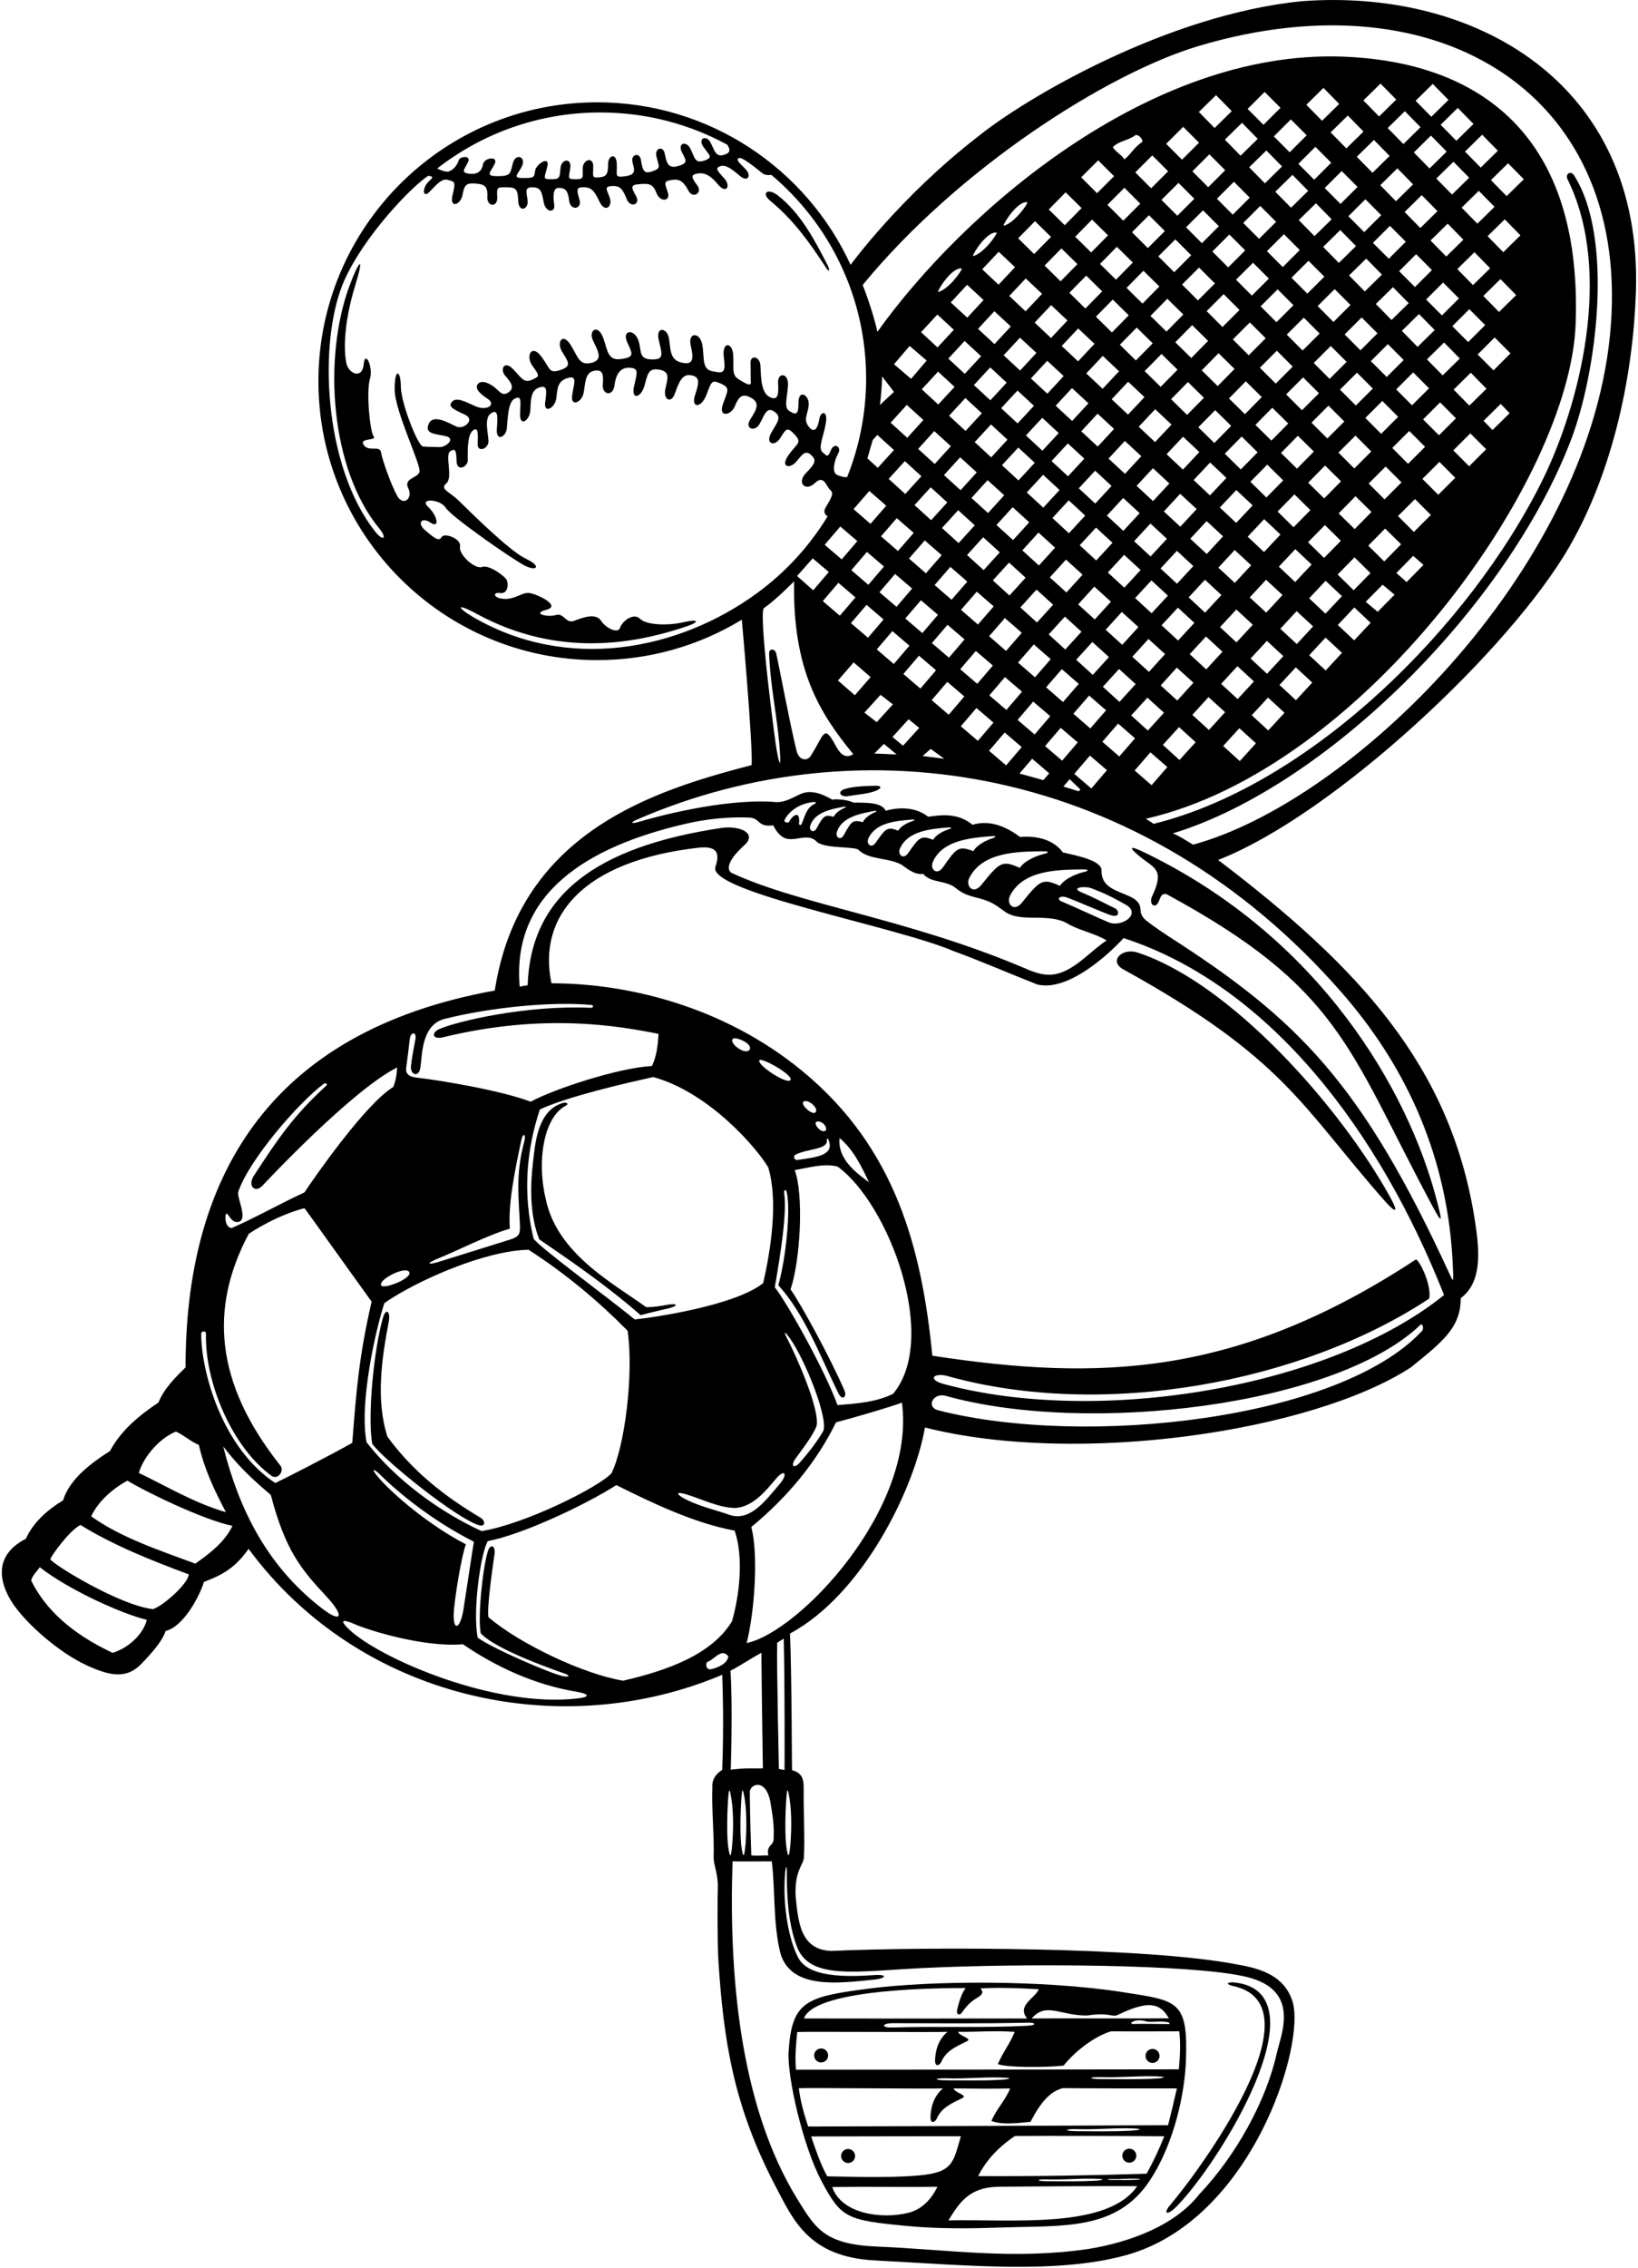 <?xml version="1.0" encoding="UTF-8"?>
<svg xmlns="http://www.w3.org/2000/svg" xmlns:xlink="http://www.w3.org/1999/xlink" width="492pt" height="681pt" viewBox="0 0 492 681" version="1.1">
<g id="surface1">
<path style=" stroke:none;fill-rule:nonzero;fill:rgb(0%,0%,0%);fill-opacity:1;" d="M 390.984 0.367 C 350.84 4.332 308.191 29.285 293.641 41.09 C 270.371 59.07 255.492 79.516 255.492 79.516 C 242.254 50.715 213.148 30.719 179.375 30.719 C 133.133 30.719 95.641 68.211 95.641 114.453 C 95.641 160.699 133.133 198.188 179.375 198.188 C 195.281 198.188 210.152 193.754 222.816 186.051 C 222.816 186.051 226.125 222.824 225.77 229.703 C 197.078 237.207 156.055 249.469 148.609 297.395 C 79.211 309.938 55.73 355.266 55.73 410.547 C 52.695 413.492 49.211 416.977 47.605 421.082 C 41.977 424.836 36.352 429.387 33.047 435.641 C 27.422 439.211 20.902 444.035 18.938 450.465 C 14.203 453.32 9.918 457.16 7.773 461.984 C -2.984 467.488 0.469 476.613 4.164 481.895 C 8.336 487.859 17.777 496.145 25.902 499.922 C 33.582 503.496 38.258 503.934 42.559 499.445 C 45.992 495.863 48.832 492.539 49.746 489.672 C 55.152 488.383 59.992 479.152 61.258 474.938 C 67.129 472.762 70.824 470.469 74.664 465.02 C 108.047 510.246 168.402 523.367 216.926 502.828 C 217.285 512.562 217.285 521.656 216.926 531.391 C 214.883 532.602 213.777 534.555 213.984 536.539 C 213.688 542.438 214.574 551.656 214.352 558.023 C 214.477 560.207 215.785 563.113 215.594 566.855 C 215.527 568.117 215.418 583.031 215.785 588.691 C 217.324 612.281 220.176 632.09 233.035 656.562 C 238.254 666.496 242.945 677.613 262.703 678.645 C 290.289 680.09 317.434 682.82 338.262 677.066 C 376.02 666.629 392.293 613.832 388.215 600.855 C 385.789 593.395 379.246 591.164 372.078 589.887 C 344.879 584.445 277.766 584.473 249.695 585.734 C 240.535 585.41 239.77 577.297 238.984 569.418 C 238.57 561.43 241.445 559.926 241.477 557.508 C 241.781 551.414 241.316 543.762 241.398 537.625 C 241.352 535.164 241.68 532.492 237.914 531.469 C 237.824 531.023 237.824 502.77 237.289 490.441 C 259.039 478.758 274.531 447.312 277.832 428.586 C 323.906 440.238 394.297 429.754 423.758 410.547 C 433.363 402.785 438.762 398.586 438.762 389.738 C 445.816 384.559 444.121 373.66 442.867 365.535 C 435.473 320.062 408.562 290.613 365.887 258.191 C 400.699 244.609 453.676 194.914 471.406 164.117 C 484.738 140.965 490.555 112.137 491.371 87.668 C 493.484 24.602 442.758 -3.582 390.984 0.367 Z M 180.309 33.766 C 194.133 33.766 207.133 37.281 218.473 43.461 C 219.203 44.742 219.605 45.73 217.816 46.371 C 215.215 47.301 214.84 45.812 213.539 43.02 C 212.234 40.23 209.445 41.531 211.305 44.137 C 213.164 46.742 214.281 47.301 211.492 48.23 C 208.699 49.16 208.699 47.301 207.398 44.695 C 206.098 42.09 203.492 43.02 204.793 45.625 C 206.098 48.23 206.84 48.977 203.492 49.906 C 200.145 50.836 200.145 47.859 199.586 45.812 C 199.027 43.766 196.594 44.496 197.164 46.93 C 197.91 50.09 198.652 50.465 196.051 51.395 C 193.445 52.324 193.074 51.395 192.516 48.047 C 192.113 45.629 189.723 46.371 189.91 48.23 C 190.098 50.09 191.77 52.324 188.051 52.883 C 184.328 53.441 185.445 52.695 185.258 49.16 C 185.074 45.625 182.652 46.742 182.652 49.16 C 182.652 52.512 182.098 53.066 179.863 53.254 C 177.633 53.441 178.188 52.883 178.188 49.906 C 178.188 46.93 175.027 47.859 175.027 50.648 C 175.027 53.441 175.398 53.812 172.793 53.812 C 170.188 53.812 170.934 53.254 171.305 50.277 C 171.676 47.301 168.516 47.672 168.328 50.648 C 168.141 53.625 167.957 53.812 165.352 53.812 C 162.746 53.812 163.676 53.254 164.422 49.906 C 165.164 46.555 160.887 49.348 160.699 51.395 C 160.516 53.441 160.141 53.441 156.793 53.441 C 153.445 53.441 156.234 51.766 156.98 49.348 C 157.723 46.93 154.746 45.996 154.004 49.16 C 153.258 52.324 153.258 52.883 149.352 52.883 C 145.445 52.883 147.492 51.578 148.605 49.16 C 149.723 46.742 145.445 47.301 145.07 49.348 C 144.699 51.395 143.398 52.512 140.793 52.137 C 138.188 51.766 139.676 50.648 140.605 48.602 C 141.535 46.555 138.188 46.93 137.816 48.047 C 137.445 49.16 136.699 50.648 135.023 51.395 C 134.129 51.793 132.742 51.246 131.312 50.59 C 144.84 40.055 161.836 33.766 180.309 33.766 Z M 125.984 141.766 C 125.238 143.625 121.145 143.625 122.633 146.602 C 124.121 149.578 121.145 152.184 119.285 148.836 C 117.426 145.484 114.82 138.043 114.449 135.812 C 114.074 133.578 110.727 135.812 109.238 133.578 C 107.75 131.348 113.332 132.461 112.215 130.973 C 111.098 129.484 109.984 117.578 111.098 113.855 C 112.215 110.137 109.609 104.926 109.238 109.391 C 108.867 113.855 104.773 112.367 104.027 109.02 C 103.648 107.301 102.473 99.449 106.758 85.492 C 109.59 76.266 107.785 78.289 105.059 85.578 C 96.906 107.367 99.195 140.867 114.004 158.77 C 116.289 161.531 115.164 162.664 112.867 159.809 C 97.113 140.219 95.375 102.129 103.465 84.086 C 109.254 71.172 123.023 56.508 128.629 52.77 C 129.945 53.047 130.398 52.984 128.887 54.371 C 126.652 56.418 127.023 59.578 128.887 57.719 C 130.746 55.859 132.605 53.441 134.469 53.996 C 136.328 54.555 137.07 54.184 135.953 58.465 C 134.84 62.742 138.375 61.625 138.934 58.465 C 139.488 55.301 140.234 54.93 142.84 55.113 C 145.445 55.301 146.559 55.859 146.375 59.02 C 146.188 62.184 149.535 62.371 149.352 59.207 C 149.164 56.047 149.352 56.23 152.328 56.23 C 155.305 56.23 155.492 57.16 155.676 60.512 C 155.863 63.859 158.84 62.93 158.469 60.137 C 158.094 57.348 157.535 56.23 159.957 56.23 C 162.375 56.23 162.746 57.531 163.305 60.695 C 163.863 63.859 166.84 64.047 166.469 61.441 C 166.098 58.836 166.098 56.418 167.77 56.418 C 169.445 56.418 170.562 56.789 170.934 60.137 C 171.305 63.488 174.84 62.742 174.098 60.137 C 173.352 57.531 172.984 56.344 174.652 56.23 C 177.445 56.047 178.375 56.977 180.051 60.512 C 181.723 64.047 183.957 61.996 183.211 59.578 C 182.469 57.16 181.164 56.047 183.77 55.859 C 186.375 55.672 187.117 56.977 188.234 59.766 C 189.352 62.555 192.516 61.441 191.027 58.836 C 189.539 56.23 189.352 55.484 191.957 55.301 C 194.562 55.113 196.051 54.93 197.164 57.906 C 198.281 60.883 201.633 60.512 200.516 57.531 C 199.398 54.555 199.586 54.371 202.004 53.996 C 204.422 53.625 205.539 54.93 206.84 57.348 C 208.145 59.766 211.121 57.906 209.445 55.672 C 207.77 53.441 207.398 52.512 209.258 52.137 C 211.121 51.766 212.98 52.137 215.586 55.301 C 218.188 58.465 219.68 55.859 217.445 53.441 C 215.215 51.02 214.84 50.465 216.328 49.906 C 217.816 49.348 219.492 50.465 222.098 52.695 C 224.703 54.93 225.633 52.695 224.145 51.02 C 222.656 49.348 220.797 48.047 221.91 47.484 C 223.027 46.93 227.863 51.207 229.164 52.137 C 229.676 52.504 230.781 52.688 231.664 52.488 C 249.078 67.133 260.152 89.074 260.152 113.609 C 260.152 124.074 258.117 134.062 254.457 143.223 C 253.422 143.348 252.41 142.996 251.473 142.602 C 249.707 141.855 250.637 138.137 251.754 136.184 C 252.871 134.23 250.637 132.742 249.613 135.066 C 248.59 137.391 248.59 137.113 247.102 135.812 C 245.613 134.508 247.289 131.348 248.031 127.16 C 248.777 122.973 246.449 123.438 246.078 125.855 C 245.707 128.277 244.684 130.414 242.914 128.09 C 241.148 125.766 242.73 124.367 242.914 121.484 C 243.102 118.602 239.848 116.742 239.848 120.836 C 239.848 124.926 238.914 124.461 237.148 123.438 C 235.383 122.414 236.402 119.812 236.684 115.809 C 236.961 111.809 233.52 111.719 233.707 114.973 C 233.891 118.23 233.801 120.555 231.102 119.16 C 228.402 117.766 228.59 112.367 228.402 109.672 C 228.219 106.973 225.336 106.414 225.426 109.02 C 225.52 111.625 225.426 113.391 225.52 114.785 C 225.613 116.184 223.754 115.066 221.707 113.766 C 219.66 112.461 220.496 110.137 220.219 106.414 C 219.938 102.695 216.777 102.414 217.426 107.344 C 218.078 112.273 217.148 112.09 213.891 111.438 C 210.637 110.785 211.66 107.066 210.914 103.344 C 210.172 99.625 206.543 99.719 207.473 103.719 C 208.402 107.719 208.312 109.766 204.59 108.832 C 200.867 107.902 201.52 104.273 200.867 101.297 C 200.219 98.32 196.867 97.949 197.891 102.23 C 198.914 106.508 199.566 108.09 195.473 107.902 C 191.379 107.719 192.961 104.555 191.473 101.578 C 189.984 98.602 186.82 99.344 188.402 102.785 C 189.984 106.23 190.73 107.254 186.449 107.809 C 182.172 108.367 182.543 104.555 180.961 100.926 C 179.379 97.297 176.773 99.254 178.078 102.137 C 179.379 105.02 181.426 107.996 177.703 108.926 C 173.984 109.855 173.703 107.254 171.379 103.531 C 169.055 99.809 167.102 102.602 168.773 105.484 C 170.449 108.367 172.031 109.855 168.402 111.066 C 164.773 112.273 165.426 110.785 162.543 106.973 C 159.656 103.16 157.797 106.879 159.938 109.855 C 162.078 112.836 162.262 112.926 159.75 114.043 C 157.238 115.16 156.496 113.203 153.984 110.695 C 151.473 108.184 149.984 110.879 151.844 112.926 C 153.703 114.973 154.543 116.555 152.773 117.766 C 151.008 118.973 150.355 117.855 148.867 116.555 C 147.379 115.254 144.867 113.949 143.656 115.16 C 142.449 116.367 143.75 117.949 146.449 119.719 C 149.145 121.484 146.262 123.438 143.008 122.043 C 139.75 120.648 137.145 119.066 135.75 120.648 C 134.355 122.23 136.68 123.066 139.75 124.555 C 142.82 126.043 139.285 129.02 137.145 128.09 C 135.008 127.16 130.168 124.09 128.773 127.254 C 127.379 130.414 131.008 130.23 133.984 130.973 C 136.961 131.719 133.891 134.32 132.031 134.23 C 130.168 134.137 128.496 134.23 127.008 134.043 C 125.52 133.855 120.402 120.926 120.402 116.09 C 120.402 111.254 118.539 110.137 118.539 116.836 C 118.539 123.531 126.727 139.902 125.984 141.766 Z M 234.215 225.113 C 234.609 230.82 234.121 229.777 233.281 225.203 C 232.734 222.242 227.883 184.941 229.402 182.617 C 232.438 180.477 235.496 177.531 238.52 174.551 C 238.047 200.973 246.09 214.016 256.285 226.414 C 253.648 228.141 252.031 225.75 251.098 224.023 C 247.379 217.156 247.746 220.336 243.496 226.969 C 242.48 228.559 240.004 228.445 239.238 225.348 C 237.246 217.285 233.977 199.723 233.164 196.301 C 232.984 194.781 230.93 194.426 231.02 196.301 C 231.406 206.52 233.539 215.328 234.215 225.113 Z M 260.281 181.602 L 265.402 185.98 L 260.715 191.465 L 255.594 187.086 Z M 252.258 184.852 L 247.137 180.473 L 251.828 174.984 L 256.949 179.363 Z M 404.477 108.652 L 399.367 113.75 L 394.605 108.98 L 399.715 103.883 Z M 403.883 100.41 L 408.992 95.312 L 413.75 100.078 L 408.641 105.18 Z M 316.113 155.527 L 321.012 150.223 L 325.961 154.797 L 321.066 160.098 Z M 316.91 164.434 L 312.059 169.773 L 307.07 165.242 L 311.926 159.898 Z M 369.137 119.629 L 374.199 114.484 L 379 119.211 L 373.938 124.355 Z M 377.754 135.801 L 372.691 140.945 L 367.887 136.219 L 372.949 131.074 Z M 369.805 127.863 L 364.742 133.012 L 359.938 128.285 L 365 123.141 Z M 356.559 124.574 L 351.758 119.848 L 356.816 114.703 L 361.621 119.426 Z M 360.254 135.73 L 355.309 140.988 L 350.402 136.371 L 355.348 131.113 Z M 351.246 145.148 L 346.34 150.445 L 341.398 145.867 L 346.301 140.57 Z M 337.906 142.262 L 332.965 137.684 L 337.867 132.387 L 342.812 136.965 Z M 333.883 145.895 L 328.977 151.191 L 324.031 146.613 L 328.938 141.316 Z M 329.211 158.398 L 334.16 162.969 L 329.262 168.273 L 324.312 163.703 Z M 332.469 154.801 L 337.371 149.504 L 342.316 154.078 L 337.41 159.379 Z M 345.559 157.191 L 350.5 161.77 L 345.598 167.066 L 340.652 162.488 Z M 349.586 153.559 L 354.488 148.262 L 359.434 152.84 L 354.527 158.137 Z M 358.527 144.125 L 363.473 138.867 L 368.379 143.484 L 363.434 148.742 Z M 371.344 147.117 L 376.254 151.734 L 371.305 156.992 L 366.398 152.375 Z M 375.574 144.645 L 380.637 139.496 L 385.438 144.223 L 380.379 149.367 Z M 377.086 127.562 L 382.148 122.418 L 386.949 127.145 L 381.887 132.289 Z M 386.309 118.406 L 391.41 113.301 L 396.176 118.062 L 391.074 123.168 Z M 391.262 105.238 L 386.5 100.469 L 391.609 95.371 L 396.371 100.141 Z M 388.289 110.066 L 383.188 115.172 L 378.422 110.406 L 383.527 105.305 Z M 375.074 106.668 L 370.309 101.906 L 375.41 96.801 L 380.176 101.562 Z M 370.816 110.77 L 365.754 115.918 L 360.953 111.191 L 366.016 106.047 Z M 357.82 107.488 L 353.02 102.762 L 358.078 97.617 L 362.883 102.34 Z M 353.688 110.996 L 348.625 116.145 L 343.82 111.418 L 348.883 106.27 Z M 346.98 122.859 L 351.887 127.477 L 346.938 132.734 L 342.031 128.117 Z M 338.82 124.484 L 333.91 119.867 L 338.859 114.609 L 343.766 119.227 Z M 334.625 128.777 L 329.723 134.074 L 324.777 129.496 L 329.68 124.199 Z M 325.695 137.707 L 320.789 143.004 L 315.848 138.426 L 320.75 133.129 Z M 318.262 147.113 L 313.363 152.418 L 308.414 147.848 L 313.312 142.547 Z M 305.91 144.242 L 300.961 139.672 L 305.859 134.367 L 310.809 138.938 Z M 309.148 156.812 L 304.297 162.156 L 299.309 157.625 L 304.164 152.281 Z M 300.305 165.828 L 295.449 171.168 L 290.465 166.637 L 295.316 161.297 Z M 303.078 168.914 L 308.062 173.445 L 303.211 178.785 L 298.223 174.258 Z M 311.34 177.023 L 316.328 181.555 L 311.473 186.898 L 306.484 182.367 Z M 315.332 173.352 L 320.188 168.012 L 325.172 172.539 L 320.32 177.883 Z M 328.695 176.117 L 333.684 180.648 L 328.828 185.992 L 323.844 181.461 Z M 332.758 171.879 L 337.656 166.574 L 342.605 171.145 L 337.707 176.449 Z M 345.852 174.254 L 350.801 178.824 L 345.902 184.129 L 340.953 179.559 Z M 348.59 170.676 L 353.496 165.379 L 358.438 169.957 L 353.535 175.254 Z M 357.523 161.746 L 362.426 156.449 L 367.371 161.027 L 362.465 166.324 Z M 370.859 165.133 L 375.805 169.711 L 370.898 175.004 L 365.957 170.43 Z M 374.762 161.125 L 379.711 155.867 L 384.617 160.484 L 379.672 165.742 Z M 383.742 153.578 L 388.805 148.43 L 393.605 153.156 L 388.547 158.301 Z M 384.77 135.988 L 389.836 130.84 L 394.637 135.566 L 389.574 140.711 Z M 393.926 126.891 L 399.031 121.785 L 403.797 126.547 L 398.691 131.652 Z M 402.484 116.988 L 407.594 111.891 L 412.352 116.656 L 407.242 121.758 Z M 411.758 108.418 L 416.867 103.316 L 421.629 108.086 L 416.52 113.184 Z M 421.066 99.344 L 426.215 94.285 L 430.938 99.09 L 425.785 104.148 Z M 417.973 96.078 L 413.254 91.273 L 418.402 86.215 L 423.121 91.02 Z M 409.938 87.504 L 405.215 82.695 L 410.363 77.641 L 415.086 82.445 Z M 405.645 91.566 L 400.535 96.668 L 395.777 91.898 L 400.887 86.801 Z M 392.68 88.164 L 387.918 83.395 L 393.027 78.297 L 397.789 83.066 Z M 388.512 91.637 L 383.402 96.734 L 378.645 91.969 L 383.754 86.867 Z M 376.023 88.75 L 371.262 83.98 L 376.371 78.883 L 381.133 83.648 Z M 372.309 93.07 L 367.203 98.176 L 362.441 93.41 L 367.543 88.309 Z M 359.816 90.195 L 355.051 85.434 L 360.152 80.328 L 364.918 85.09 Z M 355.43 94.422 L 350.367 99.566 L 345.562 94.844 L 350.629 89.695 Z M 346.234 103.078 L 341.172 108.223 L 336.367 103.496 L 341.43 98.352 Z M 333.98 99.816 L 329.176 95.09 L 334.238 89.945 L 339.043 94.668 Z M 331.23 106.855 L 336.137 111.473 L 331.191 116.73 L 326.281 112.113 Z M 326.934 121.086 L 322.031 126.383 L 317.086 121.809 L 321.992 116.512 Z M 318.004 130.02 L 313.102 135.312 L 308.156 130.738 L 313.062 125.441 Z M 305.656 127.129 L 300.715 122.551 L 305.617 117.254 L 310.562 121.832 Z M 302.613 132.004 L 297.715 137.309 L 292.766 132.738 L 297.664 127.434 Z M 301.633 148.695 L 296.777 154.039 L 291.789 149.508 L 296.645 144.164 Z M 292.785 157.711 L 287.93 163.055 L 282.945 158.523 L 287.801 153.18 Z M 285.461 170.199 L 290.547 174.617 L 285.812 180.066 L 280.727 175.648 Z M 293.391 177.641 L 298.477 182.059 L 293.742 187.508 L 288.656 183.09 Z M 301.832 185.562 L 306.918 189.984 L 302.184 195.434 L 297.098 191.012 Z M 310.52 193.48 L 315.605 197.898 L 310.871 203.348 L 305.785 198.93 Z M 314.996 190.473 L 319.852 185.129 L 324.836 189.66 L 319.98 195.004 Z M 328.109 192.742 L 333.094 197.273 L 328.238 202.617 L 323.254 198.086 Z M 332.102 189.074 L 336.953 183.73 L 341.941 188.262 L 337.086 193.605 Z M 344.969 191.844 L 349.953 196.375 L 345.102 201.715 L 340.113 197.184 Z M 348.902 187.73 L 353.801 182.43 L 358.75 187 L 353.852 192.305 Z M 357.027 179.359 L 361.93 174.062 L 366.875 178.641 L 361.969 183.938 Z M 371.355 182.992 L 376.301 187.57 L 371.395 192.867 L 366.453 188.289 Z M 375.383 179.359 L 380.285 174.062 L 385.23 178.641 L 380.324 183.938 Z M 384.117 170.129 L 389.066 164.871 L 393.973 169.488 L 389.027 174.746 Z M 392.895 162.789 L 397.957 157.645 L 402.758 162.367 L 397.695 167.516 Z M 397.742 149.645 L 392.938 144.922 L 398 139.773 L 402.805 144.5 Z M 402.023 135.887 L 407.129 130.781 L 411.891 135.547 L 406.789 140.652 Z M 410.094 125.48 L 415.203 120.383 L 419.961 125.148 L 414.852 130.25 Z M 419.367 116.91 L 424.477 111.809 L 429.238 116.578 L 424.129 121.68 Z M 428.605 107.895 L 433.758 102.836 L 438.477 107.645 L 433.328 112.703 Z M 433.109 94.695 L 428.352 89.926 L 433.461 84.824 L 438.219 89.594 Z M 429.684 72.211 L 434.832 67.152 L 439.555 71.961 L 434.406 77.02 Z M 430.113 81.082 L 425.004 86.184 L 420.246 81.414 L 425.355 76.312 Z M 417.148 77.68 L 412.387 72.91 L 417.496 67.812 L 422.258 72.578 Z M 409.766 69.691 L 405.008 64.926 L 410.113 59.824 L 414.875 64.594 Z M 407.297 73.879 L 402.148 78.938 L 397.426 74.133 L 402.574 69.074 Z M 394.828 70.895 L 390.109 66.086 L 395.258 61.027 L 399.98 65.836 Z M 390.406 75.078 L 385.297 80.18 L 380.539 75.41 L 385.648 70.309 Z M 378.184 71.703 L 373.426 66.938 L 378.531 61.836 L 383.293 66.605 Z M 374.02 75.176 L 368.906 80.277 L 364.148 75.508 L 369.258 70.41 Z M 361.004 73.016 L 356.242 68.246 L 361.352 63.145 L 366.109 67.914 Z M 357.797 76.625 L 352.691 81.73 L 347.926 76.969 L 353.031 71.863 Z M 348.238 86.016 L 343.176 91.16 L 338.375 86.434 L 343.438 81.289 Z M 335.203 83.969 L 330.402 79.242 L 335.465 74.098 L 340.266 78.824 Z M 331.07 87.48 L 326.008 92.625 L 321.203 87.898 L 326.266 82.754 Z M 323.852 98.613 L 328.762 103.23 L 323.812 108.484 L 318.906 103.871 Z M 319.492 112.902 L 314.59 118.199 L 309.645 113.621 L 314.551 108.324 Z M 306.402 111.254 L 301.461 106.676 L 306.363 101.379 L 311.309 105.953 Z M 302.375 114.887 L 297.473 120.184 L 292.527 115.605 L 297.434 110.309 Z M 294.914 124.078 L 290.016 129.379 L 285.066 124.809 L 289.965 119.508 Z M 293.383 141.828 L 288.527 147.172 L 283.539 142.641 L 288.395 137.297 Z M 284.535 150.84 L 279.68 156.184 L 274.695 151.652 L 279.551 146.309 Z M 277.766 162.254 L 282.852 166.672 L 278.117 172.121 L 273.031 167.699 Z M 273.973 176.703 L 269.281 182.188 L 264.16 177.812 L 268.852 172.324 Z M 268.043 189.484 L 273.164 193.863 L 268.473 199.352 L 263.352 194.973 Z M 271.922 185.695 L 276.613 180.211 L 281.734 184.586 L 277.043 190.074 Z M 284.602 187.59 L 289.723 191.965 L 285.031 197.453 L 279.91 193.074 Z M 293.105 195.445 L 298.227 199.82 L 293.535 205.309 L 288.414 200.93 Z M 301.855 203.289 L 306.977 207.668 L 302.285 213.152 L 297.164 208.777 Z M 310.34 210.648 L 315.461 215.027 L 310.77 220.516 L 305.648 216.137 Z M 314.211 206.355 L 318.945 200.906 L 324.031 205.324 L 319.297 210.773 Z M 327.141 208.836 L 332.227 213.258 L 327.492 218.703 L 322.406 214.285 Z M 331.266 206.199 L 336.121 200.855 L 341.109 205.387 L 336.254 210.73 Z M 344.637 209.461 L 349.621 213.988 L 344.77 219.332 L 339.781 214.801 Z M 348.629 205.789 L 353.484 200.445 L 358.469 204.977 L 353.613 210.32 Z M 357.348 196.402 L 362.246 191.102 L 367.195 195.672 L 362.301 200.973 Z M 371.684 200.016 L 376.637 204.59 L 371.738 209.891 L 366.789 205.32 Z M 375.633 197.715 L 380.535 192.418 L 385.48 196.996 L 380.574 202.293 Z M 384.562 188.785 L 389.465 183.488 L 394.41 188.066 L 389.504 193.363 Z M 393.223 179.629 L 398.168 174.371 L 403.074 178.988 L 398.129 184.246 Z M 401.781 172.488 L 406.844 167.344 L 411.648 172.066 L 406.586 177.215 Z M 402.09 154.133 L 407.152 148.988 L 411.953 153.711 L 406.895 158.859 Z M 411.102 145.172 L 416.203 140.066 L 420.969 144.828 L 415.867 149.938 Z M 418.18 134.488 L 423.289 129.391 L 428.047 134.156 L 422.938 139.258 Z M 427.453 125.918 L 432.562 120.816 L 437.324 125.586 L 432.215 130.688 Z M 436.621 116.969 L 441.77 111.906 L 446.492 116.715 L 441.344 121.773 Z M 440.988 102.699 L 436.227 97.934 L 441.336 92.832 L 446.098 97.602 Z M 437.723 80.789 L 442.871 75.73 L 447.594 80.535 L 442.441 85.594 Z M 439.031 62.348 L 444.18 57.289 L 448.902 62.094 L 443.754 67.152 Z M 436.141 58.414 L 431.422 53.605 L 436.57 48.551 L 441.289 53.355 Z M 429.387 50.578 L 424.664 45.773 L 429.816 40.715 L 434.535 45.52 Z M 427.043 58.59 L 431.766 63.395 L 426.617 68.453 L 421.895 63.648 Z M 419.297 60.41 L 414.578 55.602 L 419.727 50.543 L 424.449 55.352 Z M 412.254 51.879 L 407.531 47.074 L 412.68 42.016 L 417.402 46.82 Z M 407.762 56.121 L 402.652 61.219 L 397.891 56.453 L 403 51.352 Z M 394.746 53.957 L 389.984 49.188 L 395.094 44.09 L 399.855 48.859 Z M 392.934 57.305 L 387.785 62.363 L 383.062 57.559 L 388.211 52.5 Z M 379.934 55.039 L 375.215 50.23 L 380.363 45.176 L 385.086 49.98 Z M 375.387 59.344 L 370.277 64.441 L 365.52 59.676 L 370.629 54.574 Z M 362.906 56.207 L 358.145 51.438 L 363.254 46.34 L 368.016 51.109 Z M 358.738 59.68 L 353.629 64.777 L 348.871 60.012 L 353.98 54.91 Z M 349.879 69.371 L 344.777 74.477 L 340.012 69.715 L 345.113 64.609 Z M 337.395 66.25 L 332.633 61.488 L 337.734 56.383 L 342.5 61.145 Z M 332.82 70.656 L 327.758 75.801 L 322.953 71.074 L 328.02 65.93 Z M 323.625 79.312 L 318.562 84.457 L 313.758 79.73 L 318.82 74.586 Z M 315.723 91.602 L 320.629 96.219 L 315.684 101.477 L 310.777 96.859 Z M 308.055 93.477 L 303.148 88.859 L 308.094 83.602 L 313.004 88.219 Z M 303.617 98.016 L 298.715 103.312 L 293.77 98.734 L 298.672 93.441 Z M 294.688 106.949 L 289.781 112.242 L 284.84 107.668 L 289.742 102.371 Z M 286.715 116.148 L 281.816 121.453 L 276.867 116.883 L 281.766 111.578 Z M 285.617 133.961 L 280.762 139.305 L 275.777 134.773 L 280.633 129.43 Z M 276.77 142.977 L 271.914 148.316 L 266.93 143.785 L 271.785 138.445 Z M 269.363 155.566 L 274.449 159.988 L 269.715 165.438 L 264.629 161.02 Z M 265.52 170.086 L 260.828 175.574 L 255.707 171.195 L 260.398 165.707 Z M 252.828 167.945 L 247.711 163.566 L 252.398 158.078 L 257.52 162.457 Z M 248.949 171.734 L 244.262 177.223 L 239.418 172.938 L 244.109 167.637 Z M 251.684 204.316 L 256.414 198.867 L 261.504 203.285 L 256.77 208.734 Z M 264.488 208.613 L 268.199 211.473 L 263.344 216.812 L 259.633 213.957 Z M 265.504 223.348 L 269.316 226.512 L 262.617 226.23 Z M 268.059 221.277 L 272.914 215.938 L 276.102 218.539 L 271.246 223.883 Z M 271.34 202.352 L 276.031 196.863 L 281.152 201.242 L 276.461 206.73 Z M 279.551 224.836 L 283.641 227.812 L 277.129 226.977 Z M 279.844 210.207 L 284.535 204.723 L 289.656 209.098 L 284.965 214.586 Z M 293.285 212.566 L 298.406 216.945 L 293.719 222.43 L 288.598 218.055 Z M 301.77 219.926 L 306.891 224.305 L 302.203 229.789 L 297.078 225.414 Z M 310.027 227.793 L 315.148 232.172 L 313.395 234.219 L 306.223 232.242 Z M 313.906 224.004 L 318.598 218.516 L 323.719 222.895 L 319.027 228.379 Z M 321.285 233.945 L 324.512 237.023 L 324.027 237.59 L 319.41 236.145 Z M 322.68 232.344 L 327.367 226.855 L 332.488 231.234 L 327.801 236.723 Z M 331.109 222.699 L 335.844 217.246 L 340.93 221.668 L 336.195 227.117 Z M 345.547 225.875 L 350.633 230.297 L 345.898 235.742 L 340.812 231.324 Z M 349.289 223.645 L 354.145 218.301 L 359.133 222.832 L 354.277 228.176 Z M 358.137 214.629 L 362.992 209.289 L 367.98 213.82 L 363.125 219.16 Z M 372.258 218.629 L 377.246 223.16 L 372.391 228.504 L 367.402 223.973 Z M 375.98 214.734 L 380.875 209.43 L 385.824 214.004 L 380.93 219.305 Z M 384.312 205.652 L 389.219 200.355 L 394.16 204.934 L 389.258 210.23 Z M 393.242 196.723 L 398.148 191.426 L 403.09 196.004 L 398.188 201.301 Z M 401.84 187.637 L 406.785 182.379 L 411.695 186.996 L 406.746 192.254 Z M 410.219 180.688 L 415.281 175.539 L 418.879 178.543 L 413.816 183.688 Z M 415.781 168.559 L 410.98 163.832 L 416.039 158.688 L 420.844 163.41 Z M 424.48 166.887 L 427.559 169.609 L 422.496 174.758 L 419.418 172.031 Z M 424.68 159.707 L 419.914 154.941 L 425.016 149.84 L 429.781 154.602 Z M 427.246 143.781 L 432.355 138.684 L 437.117 143.453 L 432.008 148.551 Z M 436.523 135.211 L 441.633 130.113 L 446.391 134.879 L 441.281 139.98 Z M 445.613 126.336 L 450.766 121.273 L 453.445 124.055 L 448.297 129.113 Z M 448.598 111.191 L 443.836 106.426 L 448.945 101.324 L 453.703 106.094 Z M 450.254 93.664 L 445.535 88.859 L 450.684 83.801 L 455.406 88.605 Z M 451.539 75.719 L 446.82 70.91 L 451.969 65.852 L 456.691 70.66 Z M 452.547 58.883 L 447.828 54.074 L 452.977 49.016 L 457.699 53.82 Z M 444.758 50.316 L 440.035 45.512 L 445.188 40.453 L 449.906 45.258 Z M 437.441 42.27 L 432.719 37.465 L 437.867 32.406 L 442.59 37.211 Z M 429.926 35.059 L 425.203 30.25 L 430.352 25.191 L 435.074 30 Z M 426.688 38.195 L 421.539 43.254 L 416.816 38.445 L 421.969 33.387 Z M 414.234 34.961 L 409.512 30.152 L 414.66 25.094 L 419.383 29.902 Z M 409.555 39.496 L 404.402 44.555 L 399.684 39.746 L 404.832 34.688 Z M 397.098 36.262 L 392.379 31.453 L 397.527 26.395 L 402.246 31.203 Z M 392.484 40.621 L 387.375 45.723 L 382.613 40.953 L 387.723 35.855 Z M 379.508 37.469 L 374.746 32.699 L 379.855 27.602 L 384.617 32.367 Z M 377.777 41.688 L 372.629 46.746 L 367.906 41.938 L 373.059 36.879 Z M 364.828 38.43 L 360.105 33.621 L 365.258 28.562 L 369.977 33.371 Z M 360.148 42.855 L 355.039 47.953 L 350.277 43.184 L 355.387 38.086 Z M 350.871 51.426 L 345.762 56.523 L 341.004 51.758 L 346.113 46.656 Z M 343.098 42.664 C 340.863 43.914 339.793 46.238 337.738 47.844 C 336.848 46.414 334.973 45.523 334.258 44.184 C 336.133 42.219 338.812 42.309 341.133 40.523 C 342.203 40.523 342.738 41.414 343.098 42.039 C 343.098 42.309 343.098 42.488 343.098 42.664 Z M 334.621 52.898 L 329.52 58.008 L 324.754 53.242 L 329.859 48.137 Z M 324.879 62.473 L 319.816 67.617 L 315.016 62.895 L 320.074 57.746 Z M 315.684 71.129 L 310.621 76.273 L 305.816 71.551 L 310.879 66.402 Z M 301.445 67.781 C 301.355 67.066 305.734 60.191 308.59 60.727 C 308.68 61.352 304.57 67.066 301.445 67.781 Z M 304.879 80.215 L 299.934 85.473 L 295.027 80.855 L 299.973 75.598 Z M 292.238 76.898 C 292.148 76.184 296.523 69.309 299.383 69.844 C 299.473 70.469 295.363 76.184 292.238 76.898 Z M 295.43 90.078 L 290.527 95.375 L 285.582 90.797 L 290.488 85.504 Z M 281.746 87.676 C 281.656 86.961 286.031 80.086 288.891 80.621 C 288.98 81.246 284.871 86.961 281.746 87.676 Z M 286.5 99.008 L 281.598 104.305 L 276.652 99.73 L 281.555 94.434 Z M 278.348 108.246 L 273.656 113.734 L 268.535 109.355 L 273.227 103.867 Z M 272.371 121.57 L 277.359 126.102 L 272.504 131.441 L 267.52 126.91 Z M 264.301 121.609 C 264.645 118.992 264.887 115.711 264.977 113.031 C 266.129 114.559 268.527 117.684 268.527 117.684 C 268.527 117.684 266.211 119.73 264.301 121.609 Z M 268.512 135.113 L 263.656 140.457 L 260.531 137.613 L 262.156 132.09 L 263.527 130.582 Z M 261.113 147.41 L 266.199 151.832 L 261.469 157.281 L 256.383 152.863 Z M 142.016 185.207 C 137.414 182.516 136.59 180.73 143.316 184.371 C 167.902 197.672 191.004 193.207 206.254 188.055 C 210.406 186.652 209.684 185.785 205.426 186.789 C 200.684 187.906 194.172 187.719 192.219 185.766 C 190.262 183.812 186.82 186.602 186.262 188.465 C 185.703 190.324 182.078 188.742 180.496 186.324 C 178.914 183.906 174.82 185.484 172.402 186.414 C 169.984 187.348 169.332 183.906 167.008 184.648 C 164.684 185.395 159.473 184.277 164.121 183.066 C 168.773 181.859 161.238 178.324 159.008 178.043 C 156.773 177.766 155.008 179.906 151.566 179.812 C 148.121 179.719 147.844 177.672 150.262 178.043 C 152.68 178.414 152.867 174.973 152.031 173.859 C 151.191 172.742 146.914 169.484 144.773 170.23 C 142.633 170.973 137.703 166.508 138.172 164.09 C 138.633 161.672 133.332 159.812 132.59 161.301 C 131.844 162.789 130.074 161.207 127.656 159.16 C 125.238 157.113 126.539 155.066 129.332 156.926 C 132.121 158.789 131.473 154.883 128.59 152.184 C 125.703 149.484 132.215 149.766 133.891 152.461 C 135.562 155.16 154.172 168.09 157.703 169.859 C 161.238 171.625 162.82 170.043 157.891 167.719 C 152.961 165.395 140.961 153.395 137.891 150.414 C 134.82 147.438 132.031 146.883 134.074 145.113 C 136.121 143.348 133.609 136.648 135.191 135.531 C 136.773 134.414 137.055 135.254 137.145 138.508 C 137.238 141.766 140.496 140.184 140.496 138.23 C 140.496 136.277 140.215 130.785 141.984 129.301 C 143.75 127.812 143.566 130.602 143.473 133.301 C 143.379 135.996 146.82 134.785 146.727 132.367 C 146.637 129.949 145.332 125.484 147.473 124.09 C 149.609 122.695 149.52 124.926 149.238 128.836 C 148.961 132.742 151.938 131.16 152.215 128.742 C 152.496 126.32 152.496 120.742 154.543 119.719 C 156.59 118.695 156.402 119.996 156.215 124.184 C 156.031 128.367 159.102 126.23 159.285 123.254 C 159.473 120.273 159.285 117.301 161.891 116.367 C 164.496 115.438 164.215 117.391 163.75 120.836 C 163.285 124.273 166.727 122.602 167.102 119.531 C 167.473 116.461 167.473 114.414 170.543 113.484 C 173.613 112.555 172.309 115.344 171.844 118.785 C 171.379 122.23 174.727 120.836 175.285 118.043 C 175.844 115.254 175.66 111.902 178.355 111.344 C 181.055 110.785 181.332 112.367 181.055 115.438 C 180.773 118.508 184.125 119.254 184.59 115.625 C 185.055 111.996 186.543 110.23 189.238 110.414 C 191.938 110.602 191.379 111.809 190.449 115.996 C 189.52 120.184 192.496 119.438 193.52 115.996 C 194.543 112.555 194.543 110.414 197.984 110.973 C 201.426 111.531 200.496 113.766 199.844 116.836 C 199.195 119.902 201.52 121.301 202.637 118.32 C 203.754 115.344 204.684 112.184 207.473 112.648 C 210.266 113.113 210.078 114.695 208.773 118.602 C 207.473 122.508 210.543 122.695 212.125 118.695 C 213.707 114.695 213.613 113.855 216.496 115.16 C 219.379 116.461 218.637 117.113 217.148 121.301 C 215.66 125.484 219.566 124.742 220.684 122.043 C 221.801 119.344 222.73 117.855 225.613 119.438 C 228.496 121.02 227.102 123.16 225.336 125.949 C 223.566 128.742 226.73 129.766 228.125 127.344 C 229.52 124.926 230.172 121.949 232.496 123.531 C 234.824 125.113 233.801 126.32 231.754 129.766 C 229.707 133.207 232.59 134.32 234.355 131.531 C 236.125 128.742 236.402 127.996 238.73 130.508 C 241.055 133.02 239.289 133.113 236.777 136.742 C 234.266 140.367 237.336 140.742 239.102 138.695 C 240.867 136.648 241.801 134.973 243.566 136.555 C 245.336 138.137 244.965 139.066 242.078 142.043 C 239.195 145.02 241.984 147.719 244.777 145.02 C 247.566 142.324 248.219 146.23 249.426 147.16 C 250.637 148.09 249.52 149.766 247.938 152.461 C 247.266 153.613 247.727 154.508 248.594 155.012 C 243.145 163.977 235.977 171.773 227.551 177.961 C 203.859 195.359 170.383 201.797 142.016 185.207 Z M 205.621 247.402 C 211.688 245.992 217.992 245.227 224.57 245.434 C 228.652 245.445 227.195 248.441 232.27 247.801 C 232.895 249.141 233.699 250.301 235.039 251.281 C 238.344 253.336 242.449 249.676 245.309 252.711 C 247.625 254.867 256.613 254.078 257.812 255.121 C 261.094 258.324 266.906 257.359 270.938 259.699 C 271.516 260.035 274.602 262.891 277.277 262.355 C 279.625 265.168 283.77 264.18 286.875 266.465 C 288.43 267.73 289.711 268.605 293.227 269.477 C 294.996 269.918 296.723 270.422 298.238 271.27 C 302.227 273.496 302.148 275.359 309.316 275.504 C 313.469 275.586 317.781 275.355 321.219 277.629 C 324.789 279.504 329.078 280.309 332.383 282.359 C 328.223 285.031 324.223 289.762 319.277 291.785 C 314.777 293.629 311.211 292.188 307.215 290.449 C 272.328 275.719 240.176 271.648 219.59 262 C 216.996 259.766 222.578 254.633 223.328 253.996 C 227.672 250.301 222.539 247.914 217.109 248.516 C 178.605 254.191 159.395 269.051 158.48 295.844 C 157.797 295.914 156.914 296.023 156.098 296.211 C 153.637 268.184 176.449 254.199 205.621 247.402 Z M 334.805 272.652 C 333.316 272 328.945 269.582 325.039 268 C 321.133 266.418 326.062 265.953 327.828 266.695 C 329.598 267.441 331.746 267.984 338.156 271.629 C 342.898 274.324 337.039 278.512 333.039 276.93 C 331.449 276.301 321.316 271.629 318.992 270.695 C 317.133 269.953 318.246 268.652 320.574 269.488 C 322.898 270.324 330.34 273.582 333.41 274.695 C 336.48 275.812 336.297 273.301 334.805 272.652 Z M 326.027 261.684 C 321.309 262.82 318.977 264.879 318.359 265.965 C 313.094 263.523 312.305 264.371 306.969 270.984 C 304.496 274.047 302.176 271.297 303.367 268.941 C 307.27 261.242 317.488 261.078 325.578 261.027 C 326.895 261.02 326.961 261.457 326.027 261.684 Z M 314.066 256.246 C 309.293 257.398 306.938 259.48 306.312 260.582 C 300.98 258.105 300.184 258.965 294.781 265.66 C 292.281 268.758 289.934 265.977 291.141 263.59 C 295.086 255.801 305.43 255.633 313.613 255.582 C 314.945 255.574 315.016 256.02 314.066 256.246 Z M 298.473 251.543 C 294.633 252.766 292.828 254.605 292.383 255.543 C 287.879 253.832 287.277 254.578 283.254 260.371 C 281.391 263.047 279.305 260.91 280.156 258.891 C 282.926 252.289 291.371 251.551 298.062 251.027 C 299.148 250.941 299.23 251.301 298.473 251.543 Z M 285.285 248.852 C 282.141 249.852 280.66 251.359 280.293 252.129 C 276.602 250.727 276.109 251.34 272.812 256.086 C 271.285 258.281 269.574 256.527 270.27 254.871 C 272.543 249.461 279.465 248.855 284.949 248.426 C 285.84 248.355 285.906 248.652 285.285 248.852 Z M 274.309 246.438 C 271.473 247.34 270.141 248.699 269.812 249.391 C 266.488 248.129 266.039 248.68 263.07 252.957 C 261.695 254.934 260.156 253.355 260.781 251.863 C 262.828 246.988 269.062 246.441 274.004 246.059 C 274.809 245.996 274.867 246.262 274.309 246.438 Z M 262.941 243.785 C 260.484 244.855 259.418 246.199 259.188 246.848 C 256.09 246.027 255.742 246.562 253.48 250.672 C 252.43 252.574 250.906 251.301 251.328 249.906 C 252.707 245.348 258.242 244.277 262.633 243.473 C 263.348 243.34 263.426 243.57 262.941 243.785 Z M 253.809 242.477 C 251.594 243.445 250.633 244.652 250.426 245.238 C 247.637 244.496 247.32 244.98 245.281 248.684 C 244.34 250.395 242.965 249.25 243.344 247.992 C 244.586 243.887 249.574 242.922 253.531 242.195 C 254.176 242.078 254.246 242.285 253.809 242.477 Z M 244.871 241.254 C 242.535 242.426 242.184 243.746 240.824 247.285 C 240.582 247.922 239.945 247.773 240 247.273 C 240.434 243.145 238.133 244.641 237 246.77 C 236.762 247.219 235.406 246.809 235.613 246.312 C 236.469 244.266 239.504 241.18 244.566 240.781 C 245.035 240.746 245.211 241.082 244.871 241.254 Z M 122.039 320.336 C 122.379 317.875 122.789 314.57 123.059 312.102 C 123.328 309.66 125.27 309.559 124.746 312.184 C 124.336 314.242 123.652 317.91 123.438 320.051 C 123.168 322.742 125.797 323.574 126.25 320.652 C 126.844 316.852 126.531 307.789 133.418 305.938 C 147.254 302.426 166.008 300.617 177.609 301.73 C 178.422 301.809 178.258 302.613 177.414 302.574 C 158.012 301.703 137.367 306.637 132.09 308.895 C 129.289 310.094 129.988 312.18 133.031 311.438 C 163.551 303.973 186.211 308.102 197.797 310.402 C 197.621 313.977 197.172 317.188 195.832 320.047 C 185.773 320.594 166.453 326.926 159.398 330.766 C 150.23 327.277 131.262 324.199 125.312 323.562 C 123.625 323.379 121.562 322.867 122.039 320.336 Z M 230.754 350.5 C 233.797 360.598 231.527 375.184 229.234 385.238 C 220.637 392.094 195.477 395.688 190.652 396.137 C 182.797 389.703 162.434 374.789 160.289 371.934 C 157.016 358.52 158.043 345.453 162.164 333.086 C 170.828 329.066 188.629 325.066 196.195 323.359 C 213.332 328.062 227.715 345.23 230.754 350.5 Z M 220.105 311.906 C 220.852 311.07 226.34 313.395 225.129 315.164 C 223.922 316.93 218.906 313.258 220.105 311.906 Z M 228.105 318.324 C 228.758 317.395 238.523 322.883 237.41 324.281 C 236.293 325.676 227.199 319.621 228.105 318.324 Z M 233.094 443.953 C 235.738 440.805 236.797 442.562 234.078 445.691 C 230.238 450.117 225.516 456.785 219.41 454.898 C 214.871 453.328 209.953 452.219 205.852 450.09 C 203.113 448.668 202.73 447.637 206.211 448.676 C 210.82 450.055 215.426 452.531 220.66 452.754 C 226.012 452.527 229.824 447.848 233.094 443.953 Z M 113.234 443.059 C 111.672 441.145 112.059 440.684 113.895 442.488 C 119.422 447.922 129.445 456.348 142.34 462.875 C 141.836 465.84 140.109 477.449 139.223 483.098 C 138.176 489.746 135.758 489.836 136.359 483.266 C 136.809 478.371 138.562 467.535 139.93 463.648 C 128.617 457.801 117.367 448.113 113.234 443.059 Z M 110.102 433.02 C 107.801 420.906 113.066 398.402 115.461 391.223 C 125.191 384.438 145.855 375.41 158.754 375.223 C 170.004 382.457 179.668 390.598 188.512 399.527 C 190.387 412.301 187.695 434.211 183.664 442.328 C 179.852 446.5 157.645 457.629 144.633 459.68 C 132.039 453.875 119.031 444.449 110.102 433.02 Z M 156.586 342.328 C 157.102 339.926 158.094 340.453 157.461 342.781 C 154.785 352.652 155.836 359.863 156.168 367.723 C 156.289 370.598 155.891 371.285 153.238 372.152 C 151.383 372.762 137.164 377.141 132.031 378.77 C 127.93 380.07 128.242 379.152 131.656 377.812 C 136.805 375.785 146.688 370.684 153.145 368.898 C 152.605 362.016 154.324 352.902 156.586 342.328 Z M 122.895 381.863 C 124.105 383.723 115.328 387.164 114.523 385.953 C 113.406 384.281 121.684 380.004 122.895 381.863 Z M 67.738 365.125 C 67.801 364.211 68.094 364.113 68.699 364.996 C 69.363 365.965 70.277 367.355 71.969 366.754 C 74.379 365.562 71.016 359.445 71.59 357.754 C 74.777 348.332 89.398 331.27 97.316 325.34 C 97.77 325 98.516 325.488 97.992 325.965 C 88.133 334.938 83.289 342.199 76.262 352.977 C 74.223 356.105 76.652 358.406 78.953 355.859 C 79.316 355.461 105.637 327.281 119.297 320.492 C 119.129 322.887 118.84 324.637 118.098 326.367 C 109.91 331.301 94.746 353.035 91.434 358.004 C 83.754 361.574 77.059 365.414 69.555 368.719 C 67.949 368.426 67.633 366.648 67.738 365.125 Z M 61.867 400.379 C 61.477 415.188 69.832 434.68 81.645 443.152 C 83.523 444.328 85.461 441.574 84.223 440.02 C 64.465 415.184 62.883 392.605 74.734 370.414 C 79.648 367.199 85.633 364.254 91.434 362.734 C 92.773 364.434 106.438 383.633 111.617 390.777 C 107.867 407.203 107.062 416.977 105.812 433.195 C 99.027 437.035 84.977 444.203 82.684 445.254 C 66.582 434.66 60.375 411.438 60.441 400.375 C 60.445 399.574 61.891 399.504 61.867 400.379 Z M 52.855 429.805 C 55.09 430.785 57.32 432.84 59.73 433.82 C 61.43 441.234 64.375 447.395 67.859 454.004 C 58.48 451.324 49.91 446.145 41.691 442.219 C 43.211 437.125 48.121 431.68 52.855 429.805 Z M 33.836 496.246 C 21.254 490.316 13.668 483.156 9.363 474.547 C 9.723 472.938 11.062 471.867 11.953 470.527 C 20.188 477.031 36.117 484.391 44.105 486.332 C 42.988 490.695 38.656 494.727 33.836 496.246 Z M 45.98 483.117 C 35.977 482.047 15.523 469.477 15.133 468.117 C 15 467.668 20.797 459.453 24.188 457.844 C 33.754 463.824 45.68 468.598 56.695 472.672 C 56.605 475.262 49.445 481.871 45.98 483.117 Z M 58.66 469.453 C 48.121 465.523 36.336 461.684 27.402 455.254 C 29.457 450.699 34.191 446.684 38.301 444.539 C 42.57 447.297 60.98 456.328 69.824 458.113 C 67.504 462.938 63.035 466.418 58.66 469.453 Z M 96.734 482.91 C 79.75 469.871 71.551 452.242 67.055 434.27 C 71.164 439.715 75.629 444.004 81.344 448.824 C 85.641 465.262 90.305 471.035 97.996 479.25 C 103.449 485.078 102.852 487.602 96.734 482.91 Z M 173.699 509.895 C 148.871 512.973 114.129 498.035 104.855 489.203 C 101.266 485.781 103.848 486.441 106.445 487.594 C 110.652 489.465 127.473 494.691 139.035 493.656 C 149.113 500.52 160.547 505.777 172.918 507.867 C 176.754 508.516 177.609 509.41 173.699 509.895 Z M 146.715 485.531 C 146.223 482.781 147.789 471.793 148.512 466.762 C 148.938 463.809 147.215 463.457 146.512 465.805 C 144.938 471.074 143.457 485.527 144.395 490.367 C 148.949 495.367 167.121 501.578 169.82 502.551 C 171.32 503.09 171.004 503.586 169.152 503.246 C 165.754 502.625 147.875 494.906 143.5 491.691 C 141.879 483.969 144.379 466.16 146.52 462.691 C 156.871 460.738 175.816 451.828 185.117 445.879 C 195.977 451.273 208.516 457.309 220.66 459.543 C 223.309 467.102 222.27 478.477 219.855 486.781 C 213.711 496.875 200.188 501.59 187.172 504.598 C 175.406 502.691 156.094 493.566 146.715 485.531 Z M 230.785 557.07 C 229.301 557.004 227.387 557.238 225.664 557.047 C 225.613 555.371 225.234 545.02 225.219 538.043 C 225.211 535.629 230.176 533.59 231.453 541.383 C 232.008 544.789 232.582 547.723 232.371 552.016 C 232.461 554.246 230.086 553.82 230.785 557.07 Z M 224.348 530.926 C 221.797 531.012 219.496 531.316 219.496 531.316 C 219.496 531.316 220.125 512.145 219.41 501.605 C 222.715 499.906 225.309 498.031 228.699 496.227 C 228.789 508.82 229.141 530.906 229.141 530.906 C 229.141 530.906 225.887 530.961 224.348 530.926 Z M 223.797 554.961 C 223.492 557.59 223.25 557.672 222.82 555.207 C 222.172 551.492 222.406 543.961 222.695 539.973 C 222.945 536.555 223.152 536.91 223.672 540.051 C 224.422 544.586 224.211 551.398 223.797 554.961 Z M 213.605 501.156 C 212.266 501.426 211.82 499.996 212.355 499.016 C 214.496 498.391 216.73 494.551 218.785 497.316 C 218.426 499.461 215.84 500.621 213.605 501.156 Z M 218.84 555.234 C 218.188 551.52 218.426 543.992 218.715 540 C 218.965 536.582 219.172 536.938 219.691 540.078 C 220.441 544.613 220.23 551.426 219.816 554.988 C 219.512 557.617 219.27 557.699 218.84 555.234 Z M 239.273 584.223 C 243.078 594.652 257.117 591.832 277.262 590.867 C 307.133 589.434 358.059 589.66 374.277 593.496 C 390.859 597.414 384.766 610.758 383.496 616.465 C 380.297 630.855 371.211 647.23 360.145 658.891 C 353 668 339.719 673.16 326.754 675.242 C 303.926 678.504 285.34 675.402 263.477 674.5 C 247.672 673.848 244.969 669.031 239.762 660.684 C 221.867 631.973 218.93 591.762 220.035 558.836 C 222.672 558.902 229.66 558.809 231.824 558.848 C 232.895 567.781 232.18 577.602 234.414 586.445 C 237.633 597.387 251.918 595.41 262.371 594.367 C 266.379 593.969 266.68 592.695 262.543 592.988 C 250.277 593.863 242.348 592.676 239.758 587.762 C 236.953 582.445 235.082 572.41 235.777 562.973 C 236.016 559.742 236.355 559.699 236.348 562.879 C 236.34 570.137 236.859 577.617 239.273 584.223 Z M 233.434 493.219 C 234.242 492.672 234.973 492.25 235.398 491.973 C 235.758 503.938 235.652 531.391 235.652 531.391 L 233.953 531.125 C 233.953 531.125 233.258 499.734 233.434 493.219 Z M 237.285 554.961 C 236.98 557.59 236.738 557.672 236.309 555.207 C 235.656 551.492 235.895 543.961 236.188 539.973 C 236.434 536.555 236.641 536.91 237.16 540.051 C 237.91 544.586 237.699 551.398 237.285 554.961 Z M 224.266 493.301 C 226.648 484.062 227.848 466.629 225.66 458.469 C 236.379 449.629 245.219 439.09 251.113 427.035 C 257.336 425.383 265.816 422.918 270.91 421.133 C 275.172 453.039 240.027 490.008 224.266 493.301 Z M 236.594 402.18 C 235.324 399.734 235.523 399.398 237.207 401.738 C 241.906 408.262 249.336 426.977 247.094 429.98 C 244.535 434.082 242.875 436.059 240.332 439.004 C 238.418 441.219 237.336 440.102 238.984 437.859 C 241.23 434.801 244.312 430.762 245.273 428.105 C 246.301 422.883 238.82 406.453 236.594 402.18 Z M 268.262 418.461 C 263.34 420.941 257.363 421.41 251.559 421.855 C 247.84 411.523 236.32 390.945 232.715 386.488 C 234.426 376.699 236.441 364.023 235.527 358.145 C 235.395 357.285 236.059 356.938 236.285 357.863 C 237.551 363.059 236.094 377.672 233.789 385.863 C 241.926 394.871 246.289 407.148 251.918 418.469 C 252.934 420.508 254.543 419.516 253.598 417.355 C 249.184 407.234 240.465 391.336 237.449 387.113 C 240.395 378.535 241.488 358.625 238.699 351.305 C 242.898 350.59 247.418 349.203 251.559 350.23 C 266.93 361.293 282.184 401.754 268.262 418.461 Z M 245.035 333.859 C 244.199 335.164 240.312 331.641 241.316 330.789 C 242.523 329.77 245.875 332.559 245.035 333.859 Z M 245.41 336.746 C 247.578 336.438 249.035 339.441 247.547 339.629 C 246.059 339.816 244.105 336.93 245.41 336.746 Z M 248.383 342.422 C 248.371 341.664 248.586 341.543 248.879 342.262 C 250.895 347.199 244.152 347.5 239.484 348.27 C 238.66 348.406 238.016 347.102 239.039 346.613 C 242.859 344.793 248.414 345.207 248.383 342.422 Z M 252.184 341.66 C 256.473 345.32 258.746 350.211 261.027 354.965 C 257.488 352.344 251.469 348.09 252.184 341.66 Z M 427.105 399.621 C 402.238 426.254 325.984 434.68 281.875 423.441 C 277.98 422.449 280.316 418.027 284.066 419.078 C 326.598 431 401.195 422.137 426.676 397.742 C 427.246 397.195 427.824 398.848 427.105 399.621 Z M 283.48 415.531 C 278.359 414.145 280.527 412.004 284.641 413.152 C 331.16 426.172 390.883 415.27 429.277 389.883 C 430.035 386.355 426.953 379.258 425.348 378.098 C 371.758 413.285 330.523 414.754 280.047 407.031 C 276.902 375.227 269.215 344.773 240.984 321.551 C 217.297 302.062 188.414 295.219 165.648 295.219 C 161.387 275.133 175.055 258.473 209.781 254.516 C 216.066 253.801 216.031 256.801 214.887 260.242 C 212.355 267.758 269.062 278.074 286.477 285.574 C 294.605 288.523 303.355 292.363 311.574 295.578 C 322.199 298.168 336.578 282.719 337.473 281.645 C 381.906 296.059 414.656 340.445 433.742 388.812 C 399.102 416.762 329.855 428.102 283.48 415.531 Z M 403.133 298.156 C 420.953 318.594 434.27 344.746 436.262 377.641 C 436.363 379.32 436.422 380.977 436.477 382.512 C 436.57 385.113 436.266 384.367 435.547 382.805 C 409.078 325.266 390.066 306.137 350.91 281.059 C 350.34 280.691 346.621 278.223 344.16 276.281 C 341.219 273.656 343.98 272.359 340.727 269.895 C 336.91 267.488 330.715 267.246 330.863 261.285 C 330.863 258.348 323.539 256.91 319.254 255.926 C 316.484 252.176 311.66 250.836 306.395 251.281 C 302.375 248.336 297.551 246.012 292.105 247.621 C 287.359 243.699 281.941 244.836 278.797 245.211 C 273.973 241.453 267.891 242.887 266.062 243.41 C 264.766 241.004 261.137 240.969 256.293 240.969 C 254.848 240.129 251.207 239.812 249.969 240.078 C 247.648 238.738 243.898 236.836 240.422 238.402 C 237.844 239.566 235.48 241.203 232.27 240.746 C 217.141 239.746 196.645 245.312 191.977 246.723 C 189.582 247.445 189.117 247.023 191.344 246.059 C 258.629 216.836 343.062 229.266 403.133 298.156 Z M 483.566 100.824 C 476.371 172.289 405.613 240.773 358.355 253.598 C 356.445 252.445 354.305 251.016 352.297 250.211 C 398.145 236.199 452.465 182.512 471.809 132.262 C 479.621 111.961 484.797 71.344 472.785 52.641 C 471.77 51.059 470.066 52.262 470.832 53.809 C 484.727 81.902 474.324 121.883 463.273 144.227 C 441.598 188.059 393.738 235.684 346.492 247.352 C 345.77 246.797 344.695 246.195 344.16 245.824 C 409.426 230.953 471.613 144.664 473.277 97.141 C 475.379 37.32 440.945 18.359 403.262 17 C 344.824 14.891 288.973 63.98 263.535 99.633 C 262.898 96.426 260.988 90.262 259.117 85.566 C 287.758 50.637 332.555 21.965 360.219 13.754 C 432.887 -7.82 490.812 28.898 483.566 100.824 "/>
<path style=" stroke:none;fill-rule:nonzero;fill:rgb(0%,0%,0%);fill-opacity:1;" d="M 254.719 239.027 C 257.566 238.523 260.699 238.383 263.172 237.379 C 265.02 236.621 264.773 235.824 262.805 235.906 C 259.602 236.039 256.332 236.031 253.574 236.957 C 251.328 237.711 252.535 239.41 254.719 239.027 "/>
<path style=" stroke:none;fill-rule:nonzero;fill:rgb(0%,0%,0%);fill-opacity:1;" d="M 342.477 257.25 C 346.754 260.73 349.887 260.98 346.035 269.145 C 345.02 271.289 346.805 273.012 347.898 270.965 C 348.512 269.816 348.617 268.098 350.332 268.43 C 402.246 296.551 404.887 314.523 429.641 360.961 C 433.305 367.836 433.449 367.582 431.391 359.762 C 422.891 327.535 396.703 281.371 343.426 255.781 C 339.332 253.816 338.762 254.227 342.477 257.25 "/>
<path style=" stroke:none;fill-rule:nonzero;fill:rgb(0%,0%,0%);fill-opacity:1;" d="M 341.68 285.984 C 336.984 284.453 332.953 288.582 337.395 291.035 C 385.938 317.832 390.785 332.031 415.887 360.512 C 419.48 364.59 420.059 363.949 417.555 359.414 C 402.586 332.336 369.621 295.109 341.68 285.984 "/>
<path style=" stroke:none;fill-rule:nonzero;fill:rgb(0%,0%,0%);fill-opacity:1;" d="M 163.863 359.699 C 161.203 348.555 163.32 335.336 169.984 331.945 C 171.043 331.406 170.074 330.871 169.191 331.113 C 161.391 333.273 160.742 343.43 160.082 349.031 C 159.137 357.059 159.293 365.379 161.988 372.113 C 172.613 379.348 183.242 386.758 192.438 394.887 C 194.672 394.172 200.543 392.898 201.203 392.707 C 204.031 391.895 203.301 391.188 200.281 391.766 C 198.34 392.141 196.418 392.422 194.137 392.473 C 183.891 385.145 167.094 376.195 163.863 359.699 "/>
<path style=" stroke:none;fill-rule:nonzero;fill:rgb(0%,0%,0%);fill-opacity:1;" d="M 144.219 455.594 C 133.637 449.312 124 441.809 116.352 431.32 C 112.805 420.07 114.707 407.727 116.777 396.734 C 117.344 393.738 115.902 392.57 115.02 395.664 C 112.254 405.336 110.371 425.074 111.797 433.465 C 115.547 438.645 137.289 455.957 143.836 457.922 C 145.785 458.504 145.98 456.641 144.219 455.594 "/>
<path style=" stroke:none;fill-rule:nonzero;fill:rgb(0%,0%,0%);fill-opacity:1;" d="M 370.441 596.285 C 397.012 602.039 359.816 652.285 351.559 661.922 C 349.168 664.711 350.621 665.242 353.211 662.656 C 366.297 649.562 397.656 598.637 371.23 595.254 C 368.465 594.898 367.973 595.75 370.441 596.285 "/>
<path style=" stroke:none;fill-rule:nonzero;fill:rgb(0%,0%,0%);fill-opacity:1;" d="M 236.867 615.969 C 236.402 623.391 241.098 644.211 246.773 654.863 C 252.695 665.98 254.211 666.598 272.789 668.34 C 282.203 669.227 291.867 669.078 301.316 668.762 C 319.652 668.148 335.43 669.695 345.355 654.672 C 352.887 643.27 355.828 628.141 356.195 619.07 C 356.938 600.586 353.844 600.711 337.402 598.133 C 313.18 594.336 279.352 594.656 260.992 597.043 C 242.203 599.484 237.828 600.711 236.867 615.969 Z M 243.648 641.434 C 257.488 641.391 284.484 641.359 288.621 641.367 C 286.277 649.25 286.34 652.184 276.137 653.129 C 266.398 654.031 251.785 653.406 248.469 653.406 C 246.504 649.836 244.988 645.453 243.648 641.434 Z M 273.047 664.305 C 265.129 666.379 252.754 664.809 249.973 656.617 C 261.016 656.473 272.496 656.695 281.574 656.543 C 280.355 659.023 277.871 663.008 273.047 664.305 Z M 284.875 666.633 C 288.09 661.363 291.09 656.75 299.605 656.547 C 304.965 656.461 335.234 656.258 341.578 656.371 C 332.648 669.316 304.289 666.223 284.875 666.633 Z M 314.719 654.34 C 319.676 654.484 323.488 654.027 328.387 654.113 C 332.152 654.18 331.953 654.578 328.395 654.754 C 323.73 654.988 319.328 654.883 314.555 654.867 C 310.914 654.855 311.211 654.234 314.719 654.34 Z M 341.047 654.438 C 338.664 654.559 336.414 654.504 333.973 654.496 C 332.113 654.488 332.262 654.172 334.055 654.227 C 336.59 654.301 338.539 654.066 341.043 654.113 C 342.965 654.145 342.867 654.348 341.047 654.438 Z M 344.414 652.617 C 327.805 653.152 310.859 653.422 293.801 653.336 C 296.211 648.512 300.137 644.418 304.871 641.293 C 312.461 641.203 345.992 641.305 349.707 641.379 C 348.098 645.398 346.559 648.688 344.414 652.617 Z M 323.645 639.246 C 329.281 639.414 333.613 638.895 339.18 638.992 C 343.457 639.066 343.234 639.52 339.191 639.719 C 333.891 639.984 328.891 639.863 323.461 639.848 C 319.324 639.832 319.66 639.129 323.645 639.246 Z M 350.855 638.062 C 348.316 638.102 245.578 638.461 242.738 638.449 C 241.449 634.422 240.426 630.973 239.945 626.949 C 242.852 626.785 279.93 627.184 283.234 627.004 C 279.941 629.75 279.574 633.715 279.5 635.477 C 279.395 637.875 280.891 637.18 281.391 636.043 C 282.805 632.824 285.691 631.551 288.883 629.992 C 291.105 629.113 286.613 628.297 286.449 627.004 C 292.527 627.074 298.004 627.133 303.422 627.023 C 301.812 630.863 299.398 633.02 297.789 636.773 C 300.461 637.816 304 637.656 309.539 637.031 C 312.41 631.473 315.242 627.977 319.215 626.926 C 325.473 627 346.789 627.039 353.504 627.012 C 352.68 630.617 351.801 634.32 350.855 638.062 Z M 284.508 623.98 C 290.145 624.148 294.473 623.629 300.043 623.727 C 304.316 623.801 304.094 624.25 300.051 624.453 C 294.75 624.719 289.75 624.598 284.32 624.582 C 280.188 624.566 280.52 623.863 284.508 623.98 Z M 330.902 623.621 C 336.539 623.785 340.867 623.266 346.438 623.363 C 350.715 623.438 350.488 623.891 346.445 624.094 C 341.145 624.355 336.145 624.238 330.715 624.219 C 326.582 624.207 326.914 623.504 330.902 623.621 Z M 354.223 609.859 C 354.605 613.094 354.473 617.262 354.086 621.285 C 351.543 621.32 241.922 621.402 239.082 621.395 C 238.727 617.551 239.098 613.918 239.453 610.078 C 242.359 609.914 281.297 610.199 284.602 610.02 C 281.312 612.766 280.945 616.656 280.867 618.422 C 280.766 620.816 282.262 620.121 282.762 618.984 C 284.172 615.77 287.059 614.492 290.25 612.934 C 292.473 612.055 287.98 611.312 287.816 610.02 C 293.898 610.09 298.629 609.594 304.789 610.039 C 303.184 613.879 301.324 615.965 299.719 619.715 C 302.387 620.762 313.93 620.785 319.465 620.16 C 323.641 614.973 329.82 610.918 333.789 609.867 C 340.051 609.941 347.508 609.887 354.223 609.859 Z M 268.133 607.43 C 281.594 607.434 295.133 607.598 308.512 607.277 C 311.336 607.207 311.395 608.055 308.52 608.207 C 295.309 608.887 281.496 608.293 268.039 608.719 C 264.48 608.832 264.898 607.43 268.133 607.43 Z M 351.02 607.691 C 348.113 607.695 343.676 607.559 340.133 607.672 C 339.898 607.68 339.684 607.367 339.844 607.238 C 340.953 606.316 343.082 606.488 344.254 606.879 C 345.465 607.332 348.617 606.59 350.941 607.195 C 351.371 607.305 351.422 607.691 351.02 607.691 Z M 326.574 605.109 C 333.426 604.113 333.945 605.742 335.773 604.93 C 344.969 600.453 348.496 601.387 351.082 605.953 C 344.203 606.082 314.312 605.922 309.875 606.02 C 314.211 600.926 318.566 605.262 326.574 605.109 Z M 290.047 596.883 C 288.781 598.5 288.051 601.117 287.496 603.348 C 287.141 604.785 288.203 605.352 289.008 604.145 C 290.09 602.52 291.598 600.891 293.348 599.906 C 294.594 599.203 295.836 598.273 294.426 597 C 299.516 596.645 306.305 596.887 312.02 597.242 C 310.945 599.922 305.273 602.137 308.523 606.02 C 304.84 606.027 246.738 606.062 241.469 606.004 C 244.848 596.762 284.664 596.883 290.047 596.883 "/>
<path style=" stroke:none;fill-rule:nonzero;fill:rgb(0%,0%,0%);fill-opacity:1;" d="M 231.441 60.363 C 238.379 66.047 243.406 73.129 248.191 80.496 C 249.152 81.973 249.301 81.008 248.582 79.617 C 244.727 72.148 240.562 64.086 233.68 58.703 C 230.609 56.305 228.453 57.914 231.441 60.363 "/>
<path style=" stroke:none;fill-rule:nonzero;fill:rgb(0%,0%,0%);fill-opacity:1;" d="M 246.645 615.008 C 245.484 615.008 244.539 615.953 244.539 617.113 C 244.539 618.277 245.484 619.219 246.645 619.219 C 247.809 619.219 248.75 618.277 248.75 617.113 C 248.75 615.953 247.809 615.008 246.645 615.008 "/>
<path style=" stroke:none;fill-rule:nonzero;fill:rgb(0%,0%,0%);fill-opacity:1;" d="M 346.184 619.359 C 347.344 619.359 348.285 618.414 348.285 617.254 C 348.285 616.09 347.344 615.148 346.184 615.148 C 345.02 615.148 344.078 616.09 344.078 617.254 C 344.078 618.414 345.02 619.359 346.184 619.359 "/>
<path style=" stroke:none;fill-rule:nonzero;fill:rgb(0%,0%,0%);fill-opacity:1;" d="M 339.203 649.312 C 340.367 649.312 341.312 648.371 341.312 647.207 C 341.312 646.043 340.367 645.102 339.203 645.102 C 338.043 645.102 337.102 646.043 337.102 647.207 C 337.102 648.371 338.043 649.312 339.203 649.312 "/>
<path style=" stroke:none;fill-rule:nonzero;fill:rgb(0%,0%,0%);fill-opacity:1;" d="M 254.738 645.195 C 253.574 645.195 252.633 646.137 252.633 647.301 C 252.633 648.465 253.574 649.406 254.738 649.406 C 255.902 649.406 256.844 648.465 256.844 647.301 C 256.844 646.137 255.902 645.195 254.738 645.195 "/>
</g>
</svg>

